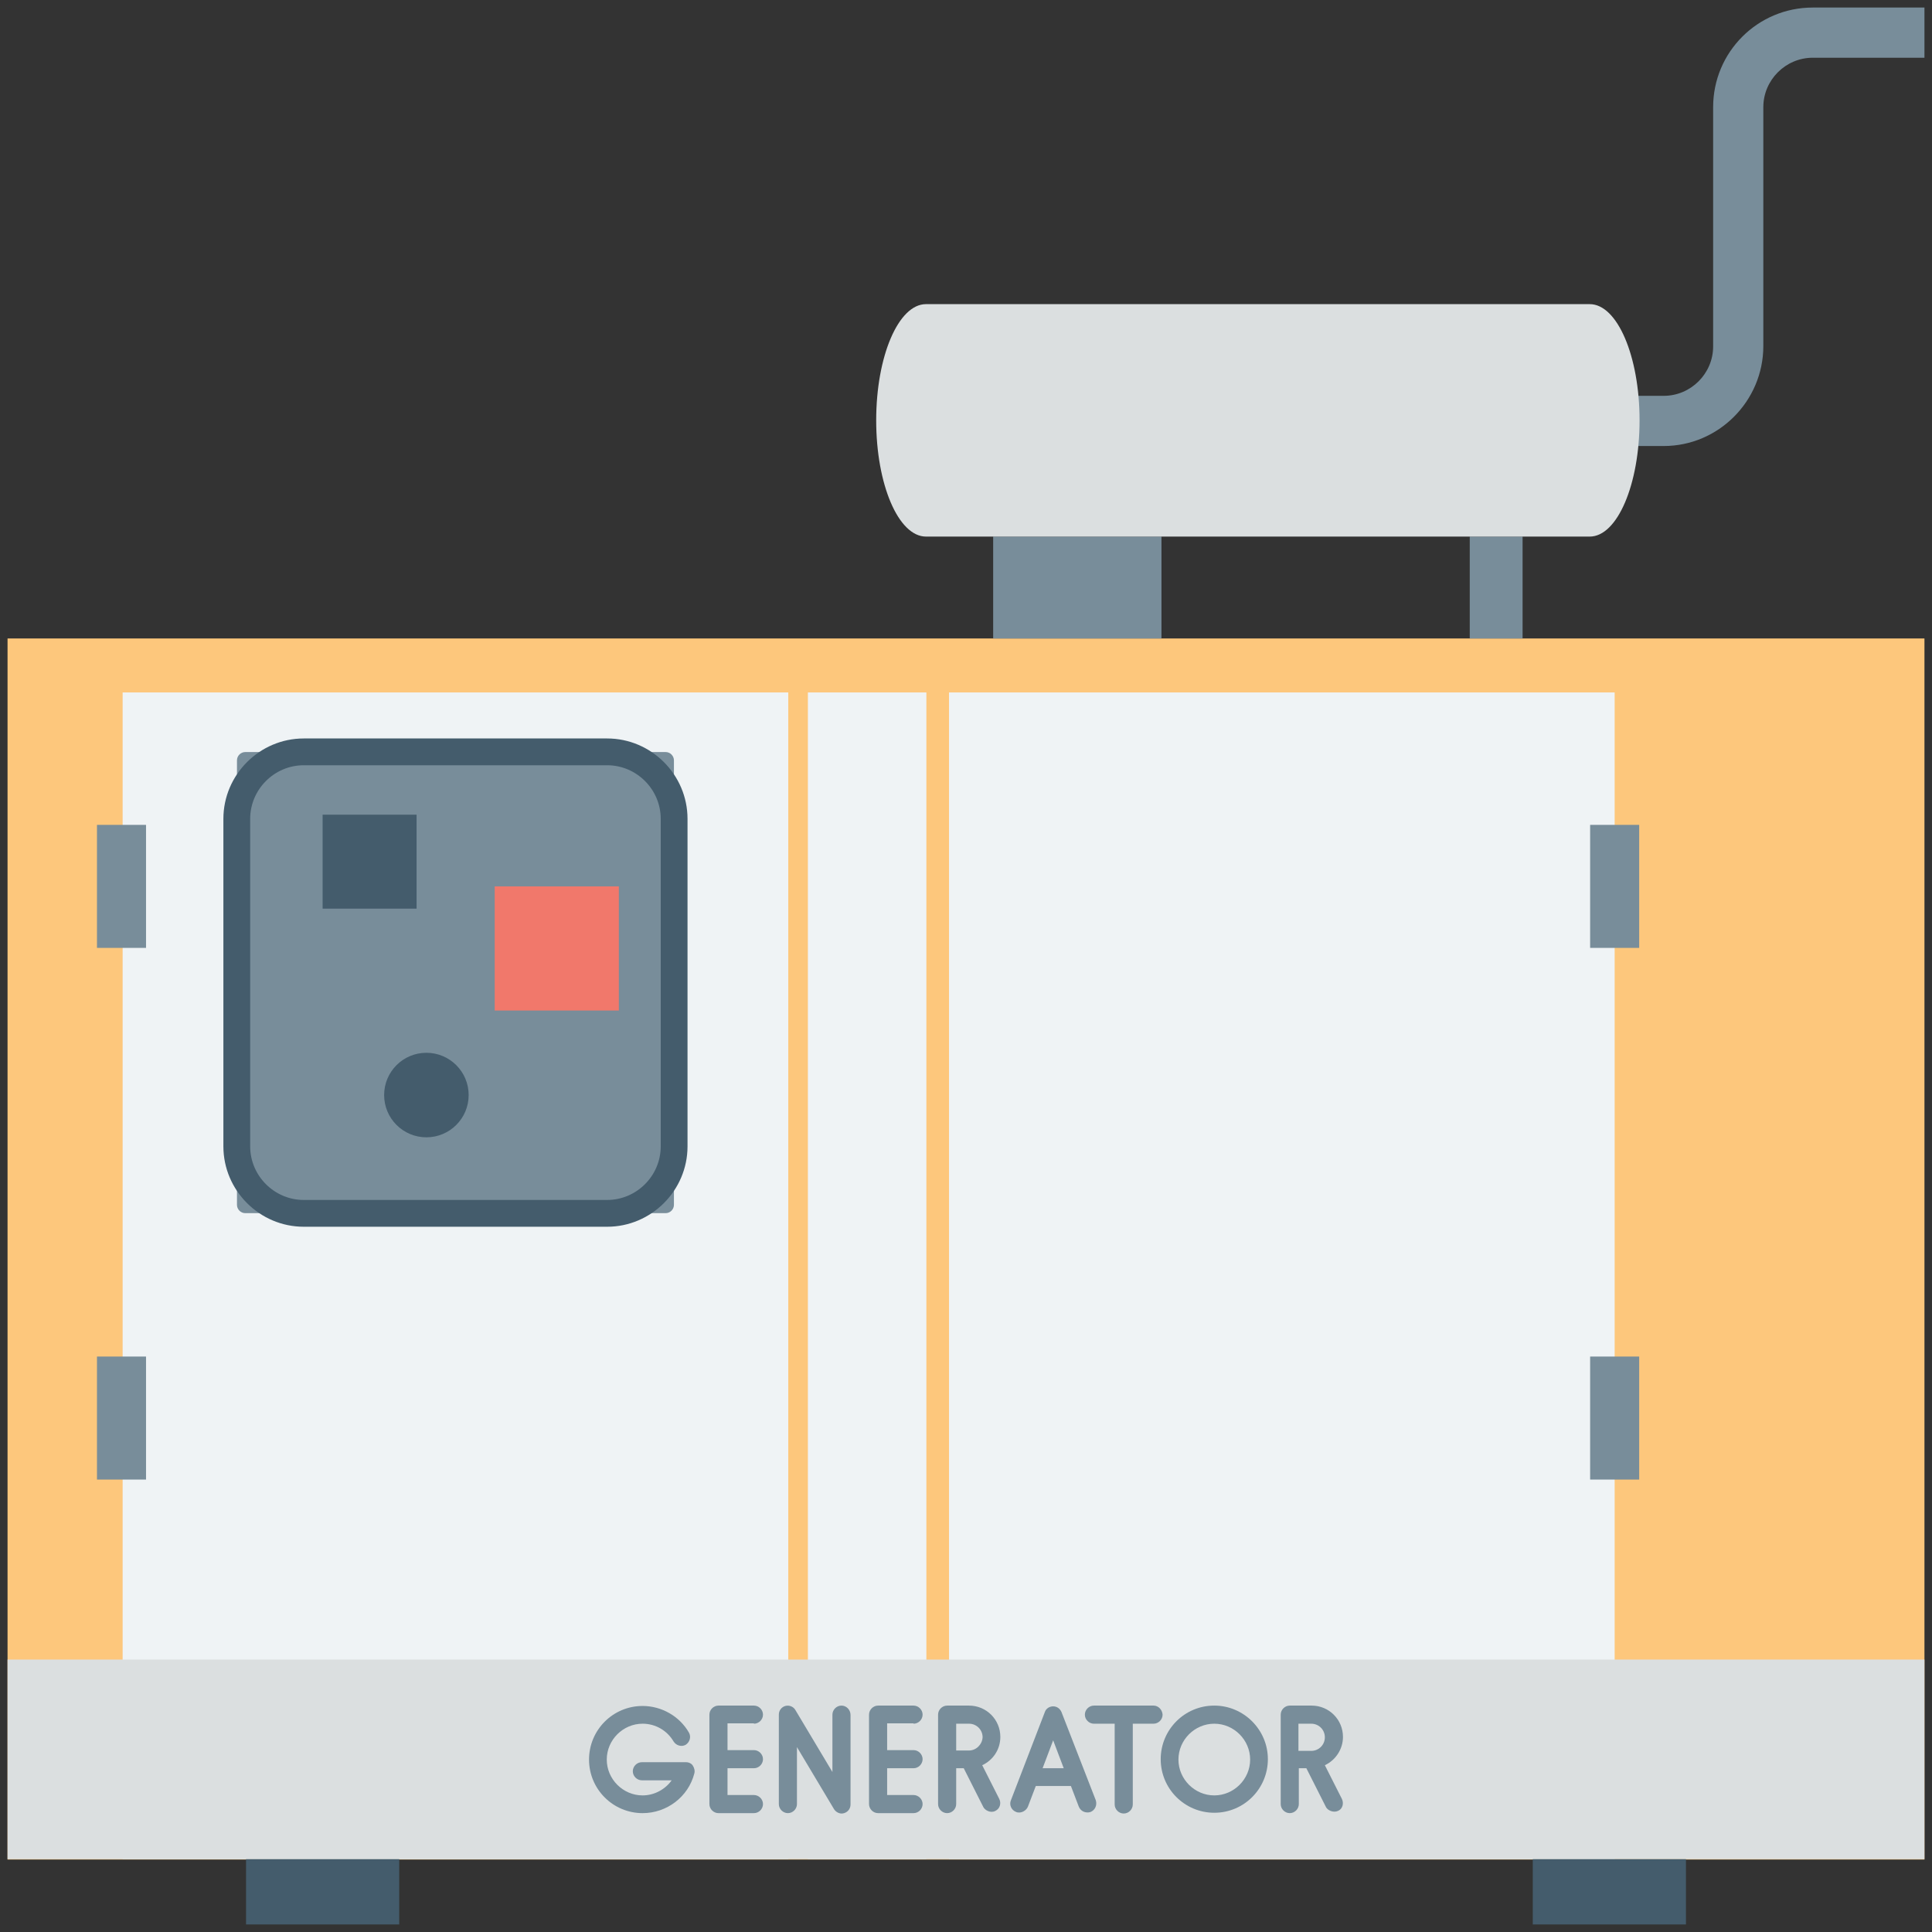 <?xml version="1.0" encoding="utf-8"?>
<!-- Generator: Adobe Illustrator 18.0.0, SVG Export Plug-In . SVG Version: 6.00 Build 0)  -->
<!DOCTYPE svg PUBLIC "-//W3C//DTD SVG 1.1//EN" "http://www.w3.org/Graphics/SVG/1.1/DTD/svg11.dtd">
<svg version="1.1" id="Layer_1" xmlns="http://www.w3.org/2000/svg" xmlns:xlink="http://www.w3.org/1999/xlink" x="0px" y="0px"
	 viewBox="0 0 512 512" enable-background="new 0 0 512 512" xml:space="preserve">
<rect x="0" y="0" width="512" height="512" fill="#333333" stroke="none"/>
<g>
	<g>
		<g>
			<g>
				<path fill="#788D9A" d="M440.9,118.2H417v-13.3h23.9c7.2,0,13.1-5.9,13.1-13.1V28.4C454,13.8,465.8,2,480.4,2H510v13.3h-29.6
					c-7.2,0-13.1,5.9-13.1,13.1v63.3C467.3,106.3,455.4,118.2,440.9,118.2z"/>
			</g>
		</g>
		<g>
			<rect x="2" y="169.2" fill="#FDC77C" width="508" height="323.6"/>
		</g>
		<g>
			<rect x="32.5" y="183.5" fill="#EFF3F5" width="176.4" height="309.2"/>
		</g>
		<g>
			<rect x="251.5" y="183.5" fill="#EFF3F5" width="176.4" height="309.2"/>
		</g>
		<g>
			<rect x="214.1" y="183.5" fill="#EFF3F5" width="31.4" height="309.2"/>
		</g>
		<g>
			<rect x="2" y="439.8" fill="#DBDFE0" width="508" height="52.9"/>
		</g>
		<g>
			<g>
				<rect x="65.2" y="492.7" fill="#445C6C" width="40.6" height="17.3"/>
			</g>
			<g>
				<rect x="406.2" y="492.7" fill="#445C6C" width="40.6" height="17.3"/>
			</g>
		</g>
		<g>
			<path fill="#788D9A" d="M176.4,321.5H65c-1.2,0-2.2-1-2.2-2.2V201.5c0-1.2,1-2.2,2.2-2.2h111.4c1.2,0,2.2,1,2.2,2.2v117.8
				C178.6,320.5,177.6,321.5,176.4,321.5z"/>
		</g>
		<g>
			<path fill="#445C6C" d="M160.9,325.1H80.5c-11.7,0-21.3-9.6-21.3-21.3V217c0-11.7,9.6-21.3,21.3-21.3h80.4
				c11.7,0,21.3,9.6,21.3,21.3v86.8C182.2,315.5,172.6,325.1,160.9,325.1z M80.5,202.8c-7.8,0-14.2,6.4-14.2,14.2v86.8
				c0,7.8,6.4,14.2,14.2,14.2h80.4c7.8,0,14.2-6.4,14.2-14.2V217c0-7.8-6.4-14.2-14.2-14.2H80.5z"/>
		</g>
		<g>
			<g>
				<rect x="263.2" y="142.2" fill="#788D9A" width="44.6" height="27"/>
			</g>
			<g>
				<rect x="389.5" y="142.2" fill="#788D9A" width="14" height="27"/>
			</g>
		</g>
		<g>
			<path fill="#DBDFE0" d="M421.3,80.6H245.4c-7.3,0-13.2,13.8-13.2,30.8v0c0,17,5.9,30.8,13.2,30.8h175.9
				c7.3,0,13.2-13.8,13.2-30.8v0C434.5,94.4,428.6,80.6,421.3,80.6z"/>
		</g>
		<g>
			<rect x="85.5" y="215.9" fill="#445C6C" width="24.9" height="24.9"/>
		</g>
		<g>
			<rect x="131.1" y="234.9" fill="#F1786B" width="32.9" height="32.9"/>
		</g>
		<g>
			<circle fill="#445C6C" cx="113" cy="290.2" r="11.2"/>
		</g>
		<g>
			<g>
				<rect x="25.7" y="218.6" fill="#788D9A" width="13" height="32.6"/>
			</g>
			<g>
				<rect x="25.7" y="359.5" fill="#788D9A" width="13" height="32.6"/>
			</g>
		</g>
		<g>
			<g>
				<rect x="421.4" y="218.6" fill="#788D9A" width="13" height="32.6"/>
			</g>
			<g>
				<rect x="421.4" y="359.5" fill="#788D9A" width="13" height="32.6"/>
			</g>
		</g>
	</g>
	<g>
		<g>
			<path fill="#788D9A" d="M199.8,456.8c1.3,0,2.4-1.1,2.4-2.4c0-1.3-1.1-2.4-2.4-2.4h-9.4c-1.3,0-2.4,1.1-2.4,2.4v23.7
				c0,1.3,1.1,2.4,2.4,2.4h9.4c1.3,0,2.4-1.1,2.4-2.4c0-1.3-1.1-2.4-2.4-2.4h-7v-7.1h7c1.3,0,2.4-1.1,2.4-2.4s-1.1-2.4-2.4-2.4h-7
				v-7.1H199.8z"/>
		</g>
		<g>
			<path fill="#788D9A" d="M242.1,456.8c1.3,0,2.4-1.1,2.4-2.4c0-1.3-1.1-2.4-2.4-2.4h-9.4c-1.3,0-2.4,1.1-2.4,2.4v23.7
				c0,1.3,1.1,2.4,2.4,2.4h9.4c1.3,0,2.4-1.1,2.4-2.4c0-1.3-1.1-2.4-2.4-2.4h-7v-7.1h7c1.3,0,2.4-1.1,2.4-2.4s-1.1-2.4-2.4-2.4h-7
				v-7.1H242.1z"/>
		</g>
		<g>
			<path fill="#788D9A" d="M265.1,460.3c0-4.6-3.7-8.3-8.3-8.3H251c-1.3,0-2.4,1.1-2.4,2.4v23.7c0,1.3,1.1,2.4,2.4,2.4
				c1.3,0,2.4-1.1,2.4-2.4v-9.5h2l5.2,10.3c0.4,0.8,1.9,1.7,3.2,1c1.2-0.6,1.6-2,1-3.2l-4.5-8.9
				C263.1,466.5,265.1,463.7,265.1,460.3z M256.8,463.9h-3.4v-7.1h3.4c2,0,3.6,1.6,3.6,3.6C260.3,462.3,258.7,463.9,256.8,463.9z"/>
		</g>
		<g>
			<path fill="#788D9A" d="M351.1,467.8c2.8-1.3,4.8-4.2,4.8-7.5c0-4.6-3.7-8.3-8.3-8.3h-5.8c-1.3,0-2.4,1.1-2.4,2.4v23.7
				c0,1.3,1.1,2.4,2.4,2.4s2.4-1.1,2.4-2.4v-9.5h2l5.2,10.3c0.4,0.8,1.9,1.6,3.2,1c1.2-0.5,1.6-2,1-3.2L351.1,467.8z M344.1,456.8
				h3.4c2,0,3.6,1.6,3.6,3.6c0,2-1.6,3.6-3.6,3.6h-3.4V456.8z"/>
		</g>
		<g>
			<path fill="#788D9A" d="M305.7,452h-15.8c-1.3,0-2.4,1.1-2.4,2.4c0,1.3,1.1,2.4,2.4,2.4h5.5v21.4c0,1.3,1.1,2.4,2.4,2.4
				s2.4-1.1,2.4-2.4v-21.4h5.5c1.3,0,2.4-1.1,2.4-2.4C308,453.1,307,452,305.7,452z"/>
		</g>
		<g>
			<path fill="#788D9A" d="M321.8,452c-7.9,0-14.2,6.4-14.2,14.2c0,7.9,6.4,14.2,14.2,14.2c7.9,0,14.2-6.4,14.2-14.2
				C336,458.4,329.6,452,321.8,452z M321.8,475.8c-5.2,0-9.5-4.3-9.5-9.5c0-5.2,4.3-9.5,9.5-9.5c5.2,0,9.5,4.3,9.5,9.5
				C331.3,471.5,327,475.8,321.8,475.8z"/>
		</g>
		<g>
			<path fill="#788D9A" d="M223,452c-1.3,0-2.4,1.1-2.4,2.4v15.2l-9.8-16.4c-0.5-0.9-1.6-1.4-2.7-1.1c-1,0.3-1.7,1.2-1.7,2.3v23.7
				c0,1.3,1.1,2.4,2.4,2.4c1.3,0,2.4-1.1,2.4-2.4V463l9.8,16.4c0.4,0.7,1.5,1.5,2.7,1.1c1-0.3,1.7-1.2,1.7-2.3v-23.7
				C225.4,453.1,224.3,452,223,452z"/>
		</g>
		<g>
			<path fill="#788D9A" d="M281.3,453.7c-0.4-0.9-1.2-1.5-2.2-1.5c-1,0-1.9,0.6-2.2,1.5l-9,23.4c-0.5,1.2,0.1,2.6,1.4,3.1
				c1.3,0.5,2.7-0.4,3.1-1.4l2.1-5.5h9.3l2.1,5.5c0.5,1.2,1.8,1.8,3.1,1.4c1.2-0.5,1.8-1.8,1.4-3.1L281.3,453.7z M276.3,468.6
				l2.8-7.4l2.8,7.4H276.3z"/>
		</g>
		<g>
			<path fill="#788D9A" d="M181.8,467h-11.7c-1.3,0-2.4,1.1-2.4,2.4c0,1.3,1.1,2.4,2.4,2.4h7.9c-1.7,2.4-4.6,4-7.7,4
				c-5.2,0-9.5-4.3-9.5-9.5c0-5.2,4.3-9.5,9.5-9.5c3.4,0,6.5,1.8,8.2,4.7c0.7,1.1,2.1,1.5,3.2,0.9c1.1-0.7,1.5-2.1,0.9-3.2
				c-2.5-4.4-7.3-7.1-12.3-7.1c-7.9,0-14.2,6.4-14.2,14.2c0,7.9,6.4,14.2,14.2,14.2c6.4,0,12.1-4.3,13.7-10.5c0.2-0.7,0-1.5-0.4-2.1
				C183.3,467.4,182.6,467,181.8,467z"/>
		</g>
	</g>
</g>
</svg>
